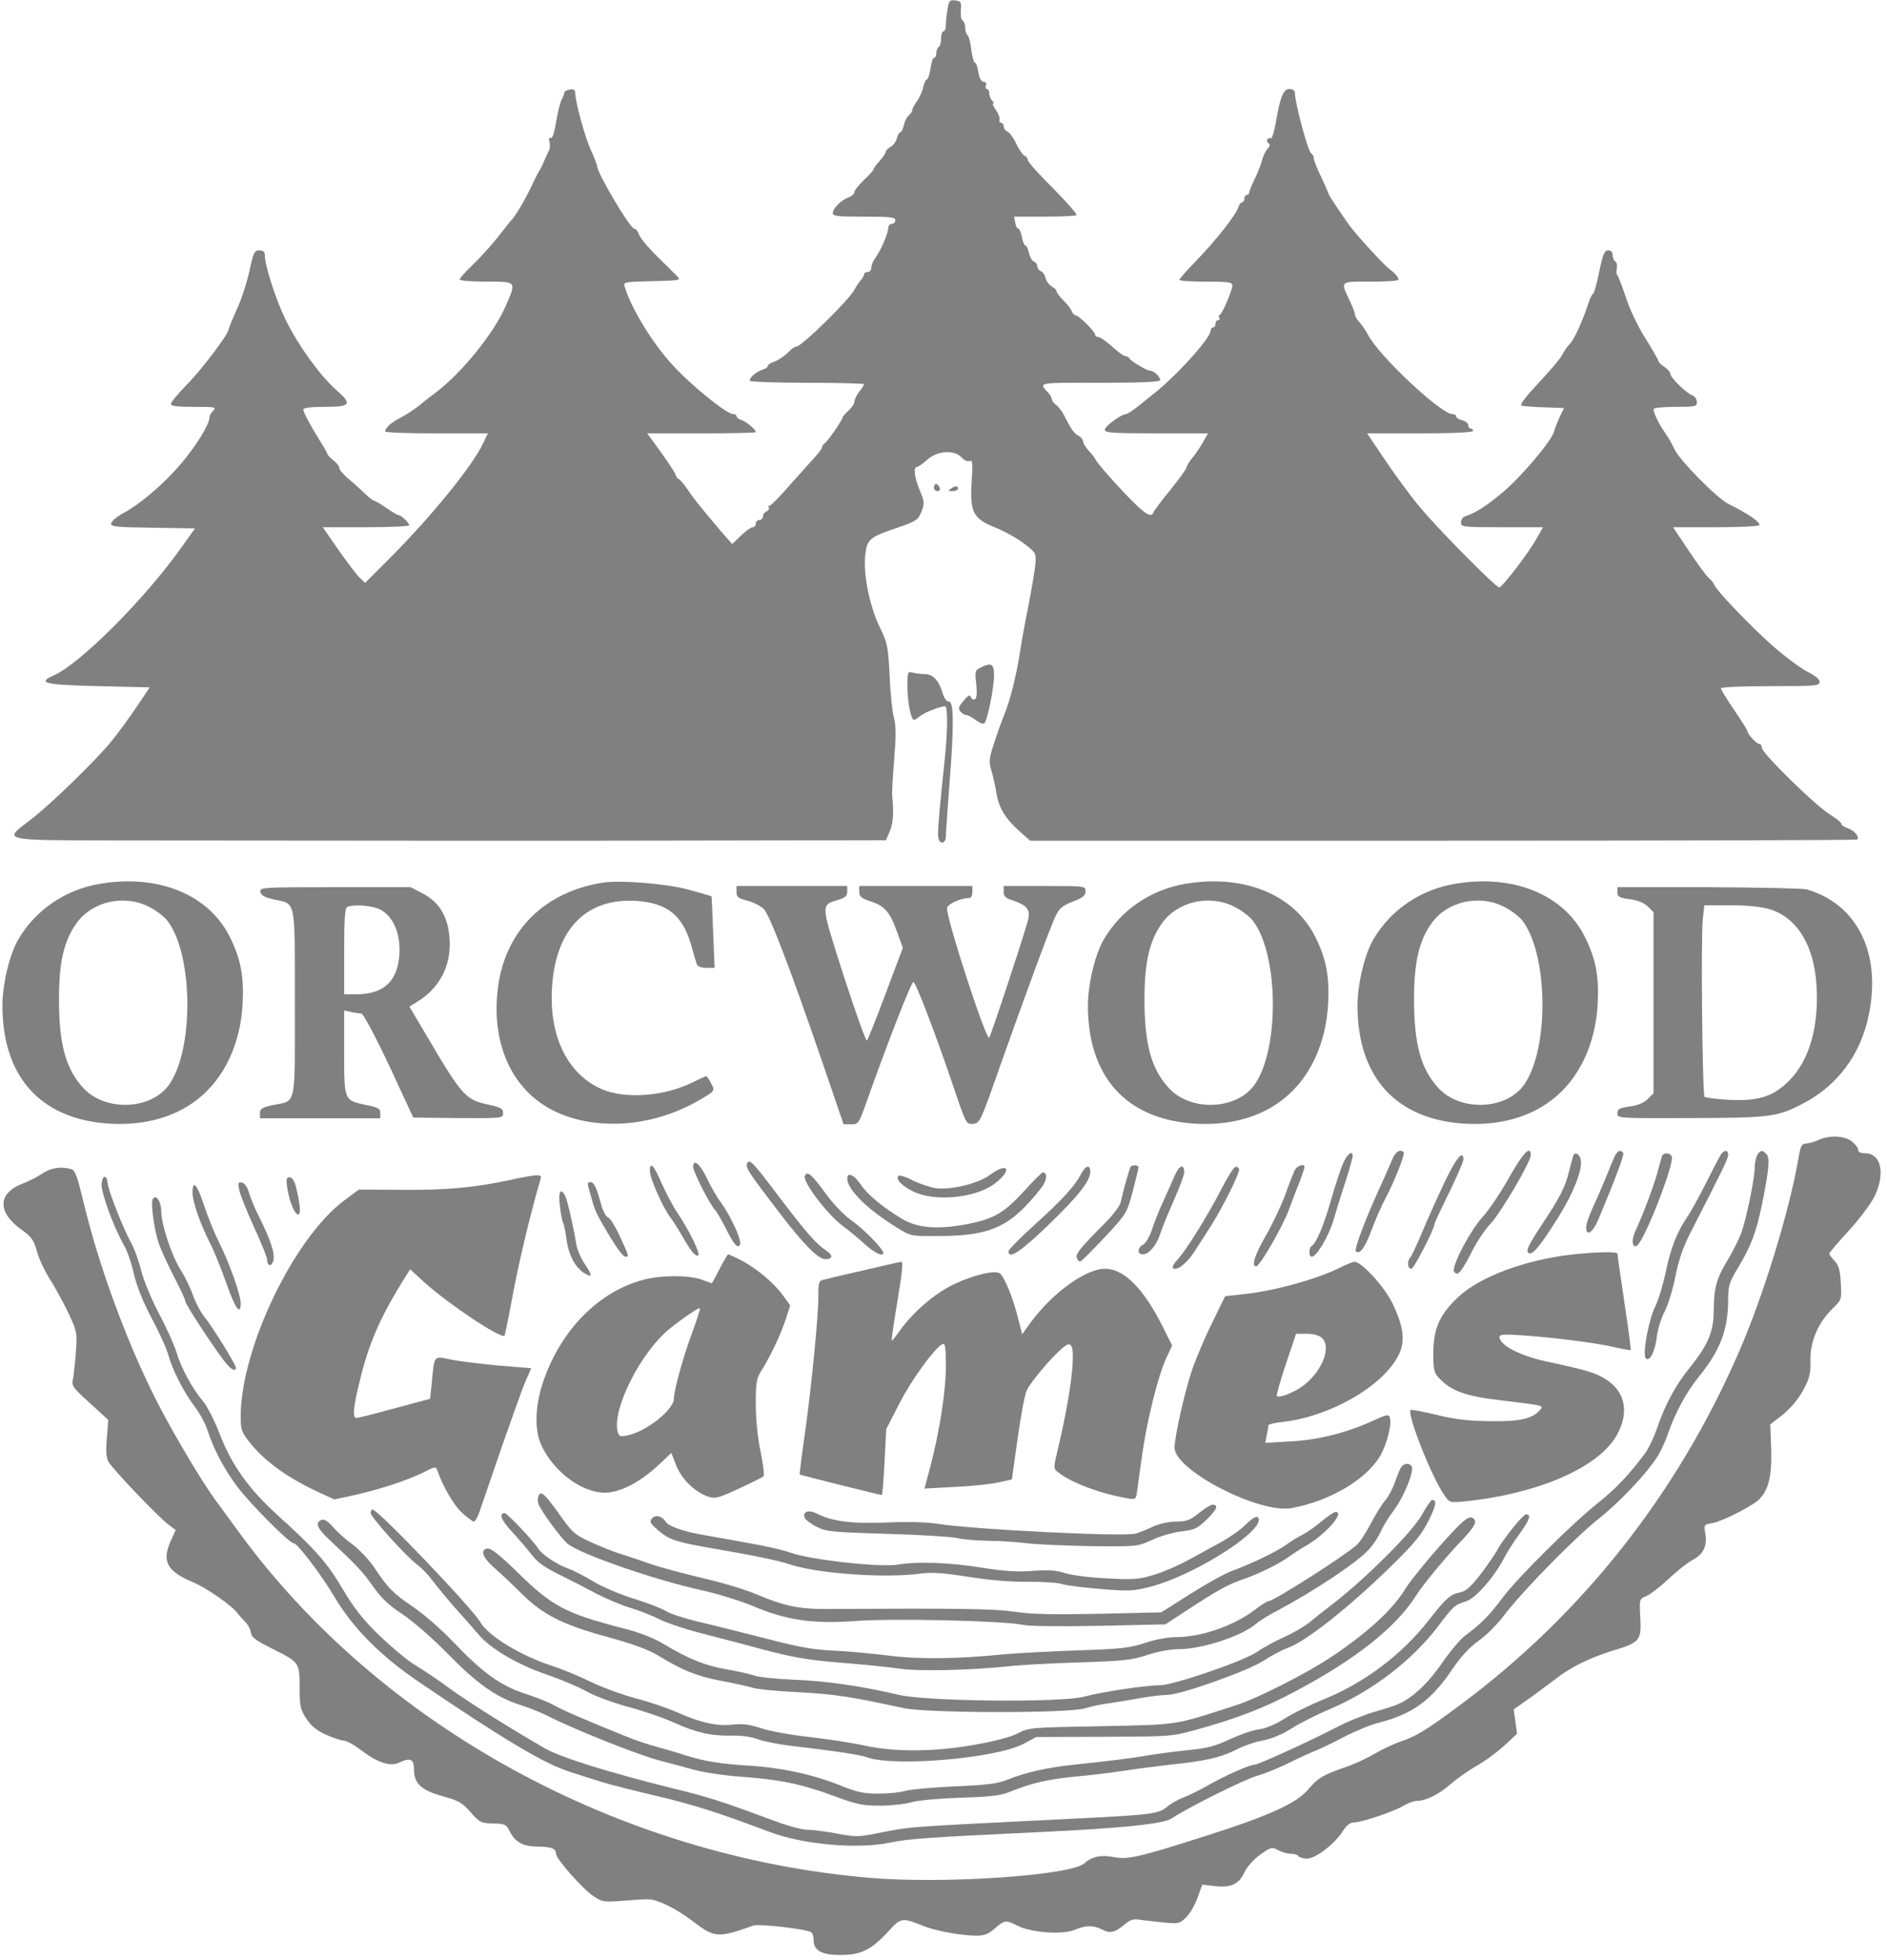 <?xml version="1.0" standalone="no"?>
<!DOCTYPE svg PUBLIC "-//W3C//DTD SVG 20010904//EN"
 "http://www.w3.org/TR/2001/REC-SVG-20010904/DTD/svg10.dtd">
<svg version="1.0" xmlns="http://www.w3.org/2000/svg"
 width="784pt" height="814pt" viewBox="0 0 784 814"
 preserveAspectRatio="xMidYMid meet">

<g transform="translate(0,814) scale(0.1,-0.1)"
fill="#808080" stroke="none">
<path d="M3937 8103 c-4 -21 -7 -50 -7 -65 0 -16 -4 -28 -10 -28 -5 0 -10 -13
-10 -29 0 -17 -4 -33 -10 -36 -5 -3 -10 -15 -10 -26 0 -10 -4 -19 -9 -19 -5 0
-12 -20 -15 -45 -4 -25 -11 -45 -15 -45 -5 0 -11 -14 -15 -31 -3 -17 -15 -43
-26 -59 -11 -15 -20 -32 -20 -38 0 -5 -6 -15 -14 -21 -8 -7 -18 -26 -21 -42
-4 -16 -10 -29 -15 -29 -4 0 -11 -11 -14 -25 -3 -13 -15 -29 -26 -35 -11 -6
-20 -15 -20 -21 0 -5 -11 -22 -25 -37 -14 -15 -25 -30 -25 -34 0 -4 -18 -25
-40 -45 -22 -21 -40 -44 -40 -51 0 -7 -11 -17 -25 -22 -31 -12 -65 -46 -65
-65 0 -13 21 -15 130 -15 109 0 130 -2 130 -15 0 -8 -7 -15 -15 -15 -8 0 -15
-8 -15 -19 0 -21 -33 -97 -55 -125 -8 -11 -15 -28 -15 -38 0 -10 -7 -18 -15
-18 -8 0 -15 -4 -15 -9 0 -5 -6 -16 -12 -23 -7 -7 -20 -26 -28 -41 -22 -43
-220 -237 -242 -237 -6 0 -18 -8 -27 -17 -19 -21 -49 -41 -73 -49 -10 -4 -18
-10 -18 -14 0 -5 -9 -12 -21 -15 -28 -9 -59 -37 -53 -47 3 -4 111 -8 240 -8
129 0 234 -3 234 -6 0 -3 -9 -17 -20 -31 -11 -14 -20 -32 -20 -41 0 -8 -11
-25 -25 -38 -14 -13 -25 -26 -25 -29 0 -10 -62 -99 -74 -107 -6 -4 -11 -11
-11 -16 0 -5 -12 -22 -27 -38 -14 -16 -61 -68 -104 -116 -42 -49 -81 -88 -86
-88 -5 0 -7 -4 -4 -9 3 -5 -1 -11 -9 -15 -8 -3 -15 -12 -15 -21 0 -8 -7 -15
-15 -15 -8 0 -15 -7 -15 -15 0 -8 -6 -15 -13 -15 -7 0 -29 -16 -49 -35 l-36
-35 -49 56 c-95 113 -109 130 -137 172 -16 23 -32 42 -36 42 -4 0 -10 8 -13
18 -3 9 -31 52 -62 95 l-56 77 226 0 c124 0 225 2 225 5 0 11 -39 43 -59 50
-12 3 -21 11 -21 16 0 5 -6 9 -14 9 -27 0 -172 117 -250 202 -83 89 -173 236
-200 325 -7 22 -6 22 114 25 121 3 121 3 101 23 -11 11 -49 49 -86 85 -36 36
-68 75 -71 88 -4 12 -12 22 -19 22 -17 0 -152 228 -154 259 -1 8 -12 37 -25
65 -24 50 -66 202 -66 239 0 13 -6 18 -22 15 -13 -2 -23 -7 -23 -13 -1 -5 -6
-19 -12 -30 -6 -11 -16 -53 -23 -93 -7 -46 -16 -70 -22 -65 -7 4 -9 -2 -5 -17
3 -12 2 -30 -4 -39 -5 -9 -13 -27 -19 -41 -5 -14 -14 -32 -20 -40 -5 -8 -25
-49 -45 -90 -20 -41 -49 -88 -63 -106 -15 -17 -46 -56 -70 -87 -24 -30 -68
-78 -98 -107 -30 -28 -54 -56 -54 -61 0 -5 50 -9 110 -9 128 0 126 3 81 -101
-47 -110 -181 -277 -290 -359 -18 -14 -50 -38 -70 -55 -20 -16 -55 -39 -77
-50 -38 -19 -63 -42 -64 -57 0 -5 96 -8 214 -8 l213 0 -20 -42 c-46 -96 -218
-307 -389 -478 l-101 -101 -23 22 c-13 12 -52 64 -88 115 l-65 94 179 0 c99 0
180 4 180 8 0 10 -33 42 -44 42 -4 0 -27 14 -51 30 -24 17 -47 30 -50 30 -4 0
-19 11 -34 25 -14 14 -45 42 -68 62 -24 19 -43 41 -43 48 0 8 -11 22 -25 33
-14 11 -25 23 -25 26 0 4 -12 25 -26 47 -41 65 -74 127 -74 138 0 7 33 11 90
11 108 0 115 11 45 72 -66 59 -156 183 -208 289 -42 86 -87 227 -87 271 0 12
-7 18 -23 18 -20 0 -24 -9 -41 -87 -11 -49 -34 -120 -53 -160 -18 -40 -33 -76
-33 -81 0 -19 -113 -169 -176 -232 -35 -36 -64 -71 -64 -78 0 -9 27 -12 96
-12 87 0 94 -1 80 -16 -9 -8 -16 -21 -16 -29 0 -28 -56 -118 -116 -189 -71
-84 -170 -169 -241 -207 -26 -14 -49 -33 -51 -42 -3 -15 16 -17 173 -19 l175
-3 -57 -80 c-153 -215 -422 -484 -531 -531 -70 -31 -35 -39 187 -44 l213 -5
-57 -85 c-32 -47 -78 -110 -103 -140 -63 -78 -257 -266 -335 -325 -116 -88
-130 -85 361 -86 768 -1 2055 -2 2630 0 l563 1 16 38 c14 34 17 76 10 142 -2
14 2 83 8 154 8 96 8 140 -1 175 -7 25 -15 104 -18 176 -6 121 -9 134 -41 200
-42 86 -70 225 -60 302 8 64 18 72 136 112 76 26 83 31 97 65 14 35 13 42 -7
90 -22 54 -27 96 -12 96 6 0 25 14 43 30 41 38 113 43 143 10 10 -12 25 -18
33 -15 13 5 14 -8 9 -86 -8 -127 6 -154 100 -191 37 -15 91 -45 118 -66 48
-37 50 -39 47 -83 -2 -24 -15 -101 -28 -169 -14 -69 -29 -152 -34 -185 -17
-112 -44 -218 -70 -280 -9 -22 -27 -72 -40 -112 -21 -64 -22 -77 -11 -114 7
-22 16 -65 21 -94 10 -61 36 -104 97 -159 l43 -38 1716 0 c943 0 1717 2 1720
5 11 10 -10 36 -37 46 -16 5 -29 14 -29 20 0 5 -23 23 -50 40 -61 38 -280 253
-280 275 0 9 -5 16 -11 16 -11 0 -48 40 -49 53 0 4 -25 44 -55 88 -30 44 -55
84 -55 90 0 5 84 9 205 9 189 0 205 1 205 18 0 11 -19 26 -51 42 -28 14 -95
64 -148 111 -93 83 -232 228 -240 252 -2 6 -12 18 -22 27 -10 8 -47 59 -83
113 l-65 97 180 0 c98 0 179 4 179 9 0 15 -42 44 -129 88 -48 24 -204 182
-225 229 -10 21 -28 53 -40 69 -23 32 -46 80 -46 95 0 6 40 10 90 10 84 0 90
1 90 20 0 11 -8 23 -17 27 -25 8 -93 74 -93 90 0 7 -11 20 -25 29 -14 9 -25
20 -25 25 0 4 -24 46 -54 94 -31 49 -66 122 -82 173 -16 48 -32 88 -35 90 -3
1 -4 13 -2 26 3 13 0 27 -6 30 -6 4 -11 16 -11 27 0 12 -7 19 -19 19 -15 0
-21 -15 -37 -90 -10 -49 -21 -90 -25 -90 -4 0 -14 -21 -22 -47 -24 -72 -57
-143 -75 -162 -10 -9 -24 -30 -32 -46 -8 -16 -53 -68 -99 -117 -54 -58 -78
-90 -70 -93 8 -2 51 -6 96 -7 l81 -3 -18 -37 c-9 -20 -20 -47 -23 -60 -10 -38
-131 -182 -210 -250 -70 -59 -116 -89 -159 -102 -10 -3 -18 -15 -18 -26 0 -19
6 -20 170 -20 l171 0 -27 -47 c-31 -57 -143 -203 -155 -203 -15 0 -264 252
-335 340 -39 47 -102 133 -142 193 l-72 107 220 0 c140 0 220 4 220 10 0 6 -4
10 -10 10 -5 0 -10 6 -10 14 0 8 -11 17 -25 20 -14 4 -25 11 -25 16 0 6 -7 10
-16 10 -47 0 -303 240 -349 327 -11 21 -28 45 -37 55 -10 10 -18 23 -18 30 0
6 -9 30 -19 52 -43 91 -48 86 83 86 64 0 116 3 116 8 0 11 -13 26 -40 47 -22
17 -114 116 -152 164 -21 25 -98 140 -98 145 0 2 -14 35 -32 73 -18 37 -31 72
-30 77 2 4 -4 13 -11 20 -14 10 -67 210 -67 249 0 11 -8 17 -23 17 -25 0 -38
-31 -57 -142 -7 -38 -16 -66 -20 -63 -5 3 -11 1 -14 -4 -4 -5 -1 -13 4 -16 8
-5 7 -12 -4 -23 -8 -10 -18 -30 -22 -45 -3 -16 -17 -51 -30 -78 -13 -27 -24
-53 -24 -59 0 -5 -4 -10 -10 -10 -5 0 -10 -7 -10 -15 0 -8 -4 -15 -9 -15 -5 0
-13 -10 -16 -21 -11 -33 -92 -136 -172 -219 -40 -41 -73 -78 -73 -82 0 -5 50
-8 110 -8 93 0 110 -2 110 -16 0 -20 -42 -118 -52 -122 -5 -2 -6 -8 -2 -13 3
-5 0 -9 -5 -9 -6 0 -11 -7 -11 -15 0 -8 -4 -15 -10 -15 -5 0 -10 -6 -10 -13 0
-32 -151 -198 -245 -269 -5 -4 -30 -24 -53 -43 -24 -19 -48 -35 -53 -35 -20 0
-89 -51 -89 -65 0 -13 31 -15 215 -15 l214 0 -21 -37 c-12 -21 -32 -51 -45
-66 -13 -16 -23 -33 -23 -38 0 -6 -30 -47 -66 -92 -37 -45 -69 -88 -71 -94 -9
-23 -29 -13 -84 41 -59 58 -152 163 -158 178 -1 5 -14 21 -27 35 -13 14 -24
32 -24 39 0 7 -9 18 -19 24 -19 9 -30 26 -63 90 -7 14 -21 31 -30 38 -10 7
-18 18 -18 23 0 6 -6 17 -12 24 -43 48 -57 45 212 45 171 0 250 3 250 11 0 14
-26 39 -41 39 -14 0 -83 41 -87 52 -2 4 -9 8 -15 8 -7 0 -32 18 -56 40 -25 22
-50 40 -58 40 -7 0 -13 4 -13 10 0 12 -68 80 -81 80 -5 0 -13 8 -16 17 -4 10
-19 30 -35 45 -15 15 -28 32 -28 37 0 6 -9 15 -20 21 -11 6 -22 21 -26 35 -3
13 -12 26 -20 29 -8 3 -14 12 -14 20 0 7 -6 16 -14 19 -8 3 -17 19 -21 36 -4
17 -10 31 -15 31 -4 0 -11 16 -14 35 -4 19 -11 35 -15 35 -5 0 -11 11 -13 25
l-5 25 127 0 c70 0 129 3 133 6 3 4 -41 54 -98 112 -58 57 -105 110 -105 117
0 7 -6 15 -13 18 -8 3 -23 25 -35 50 -11 24 -28 47 -36 50 -9 4 -16 13 -16 22
0 8 -5 15 -11 15 -6 0 -9 6 -6 13 2 6 -5 24 -15 40 -11 15 -16 27 -12 27 5 0
3 5 -4 12 -7 7 -12 20 -12 30 0 10 -4 18 -10 18 -5 0 -7 7 -4 15 4 9 0 15 -9
15 -10 0 -18 14 -22 40 -4 22 -10 40 -15 40 -4 0 -11 25 -15 55 -3 30 -11 57
-16 60 -5 4 -9 17 -9 30 0 13 -5 27 -11 30 -6 4 -9 23 -7 44 3 32 0 36 -23 39
-23 3 -27 -1 -32 -35z"/>
<path d="M3880 6115 c0 -8 7 -15 15 -15 9 0 12 6 9 15 -4 8 -10 15 -15 15 -5
0 -9 -7 -9 -15z"/>
<path d="M3950 6110 c-12 -8 -11 -10 8 -10 12 0 22 5 22 10 0 13 -11 13 -30 0z"/>
<path d="M4072 5366 c-21 -10 -22 -15 -16 -67 4 -37 2 -59 -5 -63 -6 -4 -14 0
-17 8 -5 12 -11 9 -31 -15 -20 -24 -23 -32 -13 -44 7 -8 18 -15 25 -15 7 0 24
-10 39 -21 16 -12 31 -18 36 -13 13 14 40 148 40 198 0 50 -11 56 -58 32z"/>
<path d="M3770 5289 c0 -63 15 -139 27 -139 4 0 14 6 22 13 22 19 102 49 110
42 9 -9 7 -115 -3 -210 -24 -228 -31 -312 -28 -332 5 -33 32 -29 32 5 0 15 7
113 15 218 19 240 18 342 -3 340 -9 -1 -19 14 -26 36 -15 51 -40 78 -73 78
-16 0 -38 3 -50 6 -22 6 -23 4 -23 -57z"/>
<path d="M415 4469 c-143 -24 -267 -108 -339 -231 -37 -63 -66 -187 -66 -277
1 -279 143 -451 399 -484 161 -20 307 14 412 97 111 87 178 230 187 396 6 116
-8 188 -54 280 -88 175 -297 260 -539 219z m203 -95 c29 -14 64 -41 78 -59
106 -139 111 -528 8 -678 -73 -108 -268 -116 -359 -15 -72 79 -100 181 -100
368 0 154 21 244 74 317 65 89 196 119 299 67z"/>
<path d="M2505 4474 c-241 -38 -402 -196 -435 -428 -33 -236 55 -434 233 -521
169 -82 400 -67 587 37 83 47 82 46 64 79 -8 16 -17 29 -20 29 -2 0 -26 -11
-53 -24 -118 -60 -284 -73 -383 -29 -143 64 -219 224 -204 429 17 238 144 365
350 352 128 -9 191 -59 227 -181 11 -40 22 -78 25 -84 2 -7 19 -13 38 -13 l35
0 -6 148 c-3 81 -6 148 -7 149 -1 1 -45 14 -96 28 -94 25 -280 40 -355 29z"/>
<path d="M4925 4469 c-143 -24 -267 -108 -339 -231 -37 -63 -66 -187 -66 -277
1 -279 143 -451 399 -484 161 -20 307 14 412 97 111 87 178 230 187 396 6 116
-8 188 -54 280 -88 175 -297 260 -539 219z m203 -95 c29 -14 64 -41 78 -59
106 -139 111 -528 8 -678 -73 -108 -268 -116 -359 -15 -72 79 -100 181 -100
368 0 154 21 244 74 317 65 89 196 119 299 67z"/>
<path d="M6045 4469 c-143 -24 -267 -108 -339 -231 -37 -63 -66 -187 -66 -277
1 -279 143 -451 399 -484 161 -20 307 14 412 97 111 87 178 230 187 396 6 116
-8 188 -54 280 -88 175 -297 260 -539 219z m203 -95 c29 -14 64 -41 78 -59
106 -139 111 -528 8 -678 -73 -108 -268 -116 -359 -15 -72 79 -100 181 -100
368 0 154 21 244 74 317 65 89 196 119 299 67z"/>
<path d="M1082 4436 c2 -15 16 -23 56 -32 93 -20 87 8 87 -430 0 -439 8 -404
-91 -424 -45 -10 -54 -15 -54 -33 l0 -22 250 0 250 0 0 22 c0 18 -9 23 -57 33
-94 20 -93 16 -93 218 l0 175 31 -7 c17 -3 35 -6 40 -6 10 0 77 -129 159 -309
l57 -123 186 -2 c186 -1 187 -1 187 21 0 18 -9 23 -53 33 -102 21 -115 35
-255 272 l-81 137 34 21 c92 57 140 149 133 258 -5 92 -42 155 -112 191 l-50
26 -313 0 c-304 0 -314 -1 -311 -19z m498 -74 c50 -26 80 -90 80 -167 -1 -123
-59 -184 -177 -185 l-53 0 0 179 c0 134 3 181 13 184 29 12 105 6 137 -11z"/>
<path d="M3060 4435 c0 -21 7 -26 45 -36 24 -6 55 -22 68 -34 25 -26 109 -244
245 -641 l87 -254 31 0 c31 0 32 2 68 103 81 229 182 489 191 488 9 0 86 -198
166 -434 53 -157 54 -158 82 -155 28 3 31 9 106 223 109 308 218 604 239 645
13 27 29 40 69 55 42 16 53 25 53 43 0 22 0 22 -170 22 l-170 0 0 -24 c0 -19
8 -27 38 -36 56 -19 72 -37 65 -74 -7 -36 -151 -474 -163 -496 -11 -19 -184
512 -175 540 6 17 57 40 93 40 6 0 12 11 12 25 l0 25 -235 0 -235 0 0 -24 c0
-20 8 -27 50 -41 57 -19 78 -44 109 -131 l22 -61 -71 -189 c-39 -104 -74 -192
-78 -196 -4 -4 -47 116 -96 267 -97 303 -97 295 -25 317 31 9 39 16 39 35 l0
23 -230 0 -230 0 0 -25z"/>
<path d="M6720 4433 c0 -18 8 -22 52 -28 34 -5 59 -15 75 -31 l23 -23 0 -376
0 -376 -24 -24 c-16 -16 -41 -26 -75 -31 -43 -6 -51 -10 -51 -28 0 -21 1 -21
303 -20 335 1 361 4 471 62 141 74 237 203 270 365 54 258 -48 463 -259 523
-16 4 -200 8 -407 9 l-378 0 0 -22z m631 -69 c114 -34 185 -148 196 -314 11
-170 -28 -311 -111 -396 -67 -69 -130 -89 -258 -82 -49 3 -92 9 -96 12 -9 10
-16 672 -7 741 l6 55 108 0 c70 0 126 -6 162 -16z"/>
<path d="M7555 3405 c-16 -8 -40 -14 -51 -15 -19 0 -23 -9 -33 -67 -37 -214
-146 -570 -246 -798 -257 -592 -653 -1092 -1160 -1468 -141 -105 -183 -130
-250 -152 -27 -10 -75 -32 -105 -50 -30 -18 -84 -43 -120 -55 -94 -33 -114
-44 -157 -95 -47 -55 -161 -107 -418 -189 -278 -89 -330 -101 -385 -90 -54 11
-94 3 -124 -25 -54 -51 -584 -87 -890 -61 -1044 88 -2035 631 -2622 1434 -41
56 -87 119 -103 141 -48 65 -156 246 -220 367 -131 247 -255 580 -323 860 -27
114 -36 138 -53 142 -42 12 -83 5 -117 -17 -19 -13 -55 -32 -81 -42 -109 -41
-110 -121 -3 -196 37 -27 47 -40 60 -89 9 -32 35 -86 58 -121 22 -35 56 -98
75 -139 32 -68 34 -80 29 -145 -2 -38 -8 -89 -11 -112 -8 -45 -16 -34 109
-148 l36 -33 -6 -74 c-5 -54 -3 -81 7 -100 16 -29 210 -233 252 -263 l27 -20
-20 -44 c-39 -85 -17 -127 90 -172 58 -24 165 -99 188 -131 8 -10 22 -26 32
-36 10 -9 20 -28 22 -42 2 -20 19 -33 87 -67 116 -58 115 -57 116 -161 0 -80
3 -93 28 -131 21 -31 43 -49 83 -67 30 -13 63 -24 73 -24 11 0 43 -18 72 -40
67 -51 119 -68 155 -52 49 23 64 16 64 -27 0 -59 30 -87 120 -112 65 -18 80
-26 115 -66 38 -43 44 -46 94 -47 50 -1 54 -3 70 -35 23 -43 54 -60 113 -61
58 0 78 -8 78 -29 0 -22 113 -150 159 -179 33 -22 43 -23 121 -17 47 4 95 7
106 6 37 -1 114 -39 177 -87 97 -74 107 -75 257 -22 24 8 219 -14 241 -28 5
-3 9 -16 9 -30 0 -46 32 -64 112 -64 86 0 128 21 200 99 52 57 56 57 148 20
51 -20 156 -39 218 -39 32 0 49 7 75 30 41 35 46 36 95 11 56 -28 186 -38 236
-17 48 20 79 20 116 1 33 -17 52 -12 94 23 25 20 36 23 70 17 23 -3 67 -8 98
-11 54 -5 60 -4 87 23 16 16 37 53 47 82 l19 53 52 -6 c67 -8 101 8 123 57 11
23 37 52 65 73 45 32 49 33 76 19 15 -8 39 -15 53 -15 14 0 28 -4 31 -10 3 -5
20 -10 36 -10 35 0 118 64 150 117 13 21 29 33 42 33 33 0 170 46 209 70 18
11 43 20 56 20 36 0 90 27 137 68 25 22 74 57 111 78 37 21 89 60 117 86 l50
47 -7 50 -7 51 67 47 c37 27 86 63 108 80 61 48 140 87 237 117 113 34 119 42
114 138 -4 76 -4 76 24 88 16 6 58 39 93 71 34 33 80 69 101 80 44 23 61 58
52 110 -6 36 -6 37 32 43 39 8 153 65 187 94 43 38 58 98 55 210 l-4 106 52
40 c32 26 63 63 84 100 27 51 32 69 31 124 -2 79 31 157 91 216 39 38 39 38
35 107 -3 53 -8 73 -26 92 -12 13 -22 26 -22 30 0 4 36 46 80 94 45 49 93 113
108 143 46 96 28 180 -40 180 -18 0 -28 5 -28 14 0 8 -12 24 -26 35 -31 24
-93 27 -139 6z"/>
<path d="M5784 3323 c-9 -21 -35 -81 -59 -133 -55 -121 -99 -240 -92 -247 16
-16 38 14 66 89 17 46 43 104 57 130 37 69 83 186 76 192 -15 15 -34 3 -48
-31z"/>
<path d="M6270 3249 c-34 -61 -84 -136 -112 -166 -47 -52 -118 -184 -118 -219
0 -7 7 -14 15 -14 9 0 32 35 56 83 22 45 58 100 80 122 43 45 169 259 169 287
0 43 -32 10 -90 -93z"/>
<path d="M6711 3342 c-5 -10 -23 -52 -39 -93 -17 -41 -42 -99 -56 -129 -14
-30 -26 -65 -26 -77 0 -41 27 -24 50 30 69 164 109 270 104 278 -8 14 -22 11
-33 -9z"/>
<path d="M7152 3348 c-5 -7 -33 -60 -62 -118 -29 -58 -65 -123 -80 -145 -43
-63 -70 -132 -90 -232 -11 -51 -30 -114 -43 -140 -28 -56 -54 -200 -39 -215
16 -16 39 30 46 92 4 30 18 77 33 104 14 28 34 93 44 145 13 66 32 121 60 176
133 260 159 312 159 328 0 20 -13 22 -28 5z"/>
<path d="M7300 3341 c-5 -11 -10 -35 -10 -54 0 -44 -34 -207 -55 -267 -9 -25
-34 -75 -56 -112 -48 -79 -58 -117 -59 -213 0 -86 -24 -142 -99 -235 -60 -74
-103 -154 -137 -254 -13 -38 -36 -85 -51 -105 -65 -87 -123 -148 -193 -203
-106 -84 -334 -310 -396 -393 -54 -73 -93 -112 -156 -158 -20 -15 -64 -67 -97
-115 -59 -86 -128 -149 -186 -172 -17 -7 -61 -21 -100 -32 -38 -11 -108 -39
-155 -64 -112 -58 -323 -154 -338 -154 -20 0 -122 -45 -192 -85 -36 -21 -82
-43 -103 -51 -22 -8 -52 -25 -67 -38 -37 -31 -60 -34 -430 -52 -681 -34 -629
-30 -782 -60 -70 -14 -86 -14 -161 0 -46 9 -101 16 -123 16 -21 0 -82 16 -134
36 -222 82 -273 99 -425 136 -266 66 -465 128 -533 167 -137 79 -316 191 -394
248 -46 34 -110 77 -142 96 -32 19 -99 75 -150 124 -70 68 -105 113 -153 194
-64 108 -112 163 -268 304 -121 109 -193 211 -241 336 -21 55 -52 116 -69 137
-45 52 -92 139 -111 203 -9 30 -42 104 -74 164 -32 61 -65 141 -74 180 -10 39
-28 90 -42 114 -32 59 -92 209 -96 244 -4 39 -22 39 -26 0 -3 -34 49 -178 93
-255 14 -24 32 -77 41 -118 11 -49 36 -113 74 -185 32 -60 64 -130 70 -155 16
-59 63 -152 110 -214 21 -28 43 -69 50 -91 26 -81 70 -166 125 -239 54 -72
217 -236 235 -236 16 0 115 -131 171 -225 77 -130 194 -246 352 -353 360 -244
521 -339 626 -372 36 -12 93 -30 126 -40 33 -11 137 -37 230 -59 157 -37 254
-68 475 -151 135 -51 358 -71 490 -45 85 18 165 23 625 45 344 16 519 34 553
57 60 41 301 162 355 177 32 9 93 34 135 55 42 21 93 44 112 51 19 8 71 33
115 56 44 23 109 50 145 59 140 36 218 93 307 226 35 51 69 87 105 113 31 21
79 69 109 109 75 99 298 326 395 402 83 66 190 179 237 250 15 22 36 67 47
100 30 87 76 172 127 235 89 109 123 197 123 320 0 60 4 73 42 136 53 88 74
144 98 258 29 144 34 195 20 211 -17 20 -27 19 -40 -4z"/>
<path d="M5580 3308 c-10 -24 -33 -92 -50 -153 -32 -110 -61 -178 -80 -190
-13 -8 -13 -45 0 -45 20 0 71 86 91 154 11 39 34 112 50 161 16 50 29 96 29
103 0 26 -22 10 -40 -30z"/>
<path d="M6536 3338 c-2 -7 -10 -35 -17 -63 -16 -67 -39 -111 -117 -228 -50
-76 -62 -101 -53 -110 16 -15 48 23 129 153 60 97 96 189 90 230 -3 26 -26 39
-32 18z"/>
<path d="M6905 3338 c-2 -7 -11 -40 -20 -72 -16 -59 -63 -181 -92 -243 -16
-35 -11 -69 8 -57 31 19 156 340 145 370 -7 17 -35 18 -41 2z"/>
<path d="M6003 3232 c-28 -59 -70 -152 -93 -207 -23 -55 -46 -104 -51 -109
-14 -15 -11 -46 5 -46 10 0 96 165 96 187 0 3 27 61 60 128 33 67 60 130 60
139 0 42 -30 6 -77 -92z"/>
<path d="M3104 3307 c-7 -18 7 -38 134 -204 101 -132 161 -193 191 -193 32 0
33 16 3 36 -40 26 -83 75 -193 220 -113 150 -126 163 -135 141z"/>
<path d="M2880 3293 c0 -20 66 -150 90 -178 10 -11 30 -46 46 -78 32 -66 51
-87 59 -65 7 18 -40 118 -80 174 -17 22 -43 68 -59 102 -28 59 -56 81 -56 45z"/>
<path d="M2700 3276 c0 -29 53 -150 84 -191 12 -16 35 -52 51 -80 35 -62 55
-86 66 -79 10 6 -40 108 -85 174 -18 26 -47 81 -66 123 -34 79 -50 95 -50 53z"/>
<path d="M4494 3268 c-28 -54 -77 -108 -193 -213 -61 -55 -111 -106 -111 -112
0 -36 50 -3 171 114 121 117 169 179 169 217 0 29 -19 26 -36 -6z"/>
<path d="M4697 3293 c-5 -9 -31 -100 -41 -147 -4 -16 -33 -54 -64 -85 -102
-102 -125 -130 -118 -146 3 -8 9 -15 14 -15 4 0 49 45 101 100 92 99 93 101
117 191 13 50 24 95 24 100 0 11 -27 12 -33 2z"/>
<path d="M4881 3258 c-10 -24 -32 -72 -48 -108 -17 -36 -38 -89 -47 -118 -10
-29 -26 -57 -37 -62 -24 -13 -25 -40 -1 -40 25 0 57 37 72 84 7 22 32 84 56
138 24 54 44 107 44 118 0 37 -20 31 -39 -12z"/>
<path d="M5132 3293 c-7 -3 -33 -44 -57 -91 -56 -109 -149 -259 -183 -294 -14
-15 -23 -31 -19 -35 15 -14 58 19 90 69 19 29 50 78 70 109 49 78 119 218 115
233 -2 7 -9 11 -16 9z"/>
<path d="M5380 3281 c-5 -11 -24 -57 -40 -103 -17 -46 -53 -122 -80 -169 -47
-81 -62 -129 -41 -129 15 0 107 159 136 235 14 39 35 93 46 120 10 28 19 54
19 58 0 15 -30 6 -40 -12z"/>
<path d="M4113 3260 c-49 -37 -166 -64 -227 -55 -23 4 -65 18 -94 32 -28 15
-55 23 -59 19 -13 -13 13 -41 59 -64 89 -45 262 -29 341 32 75 57 56 92 -20
36z"/>
<path d="M3344 3255 c-10 -24 97 -164 160 -209 22 -16 62 -49 88 -73 41 -37
78 -55 78 -37 0 15 -81 99 -130 133 -33 23 -77 69 -110 114 -58 80 -77 96 -86
72z"/>
<path d="M4257 3195 c-87 -95 -129 -119 -246 -141 -119 -21 -195 -15 -259 21
-78 45 -148 103 -176 145 -26 40 -56 53 -56 25 0 -46 86 -131 210 -206 55 -34
56 -34 175 -33 215 1 296 40 422 201 23 30 26 63 6 63 -5 0 -39 -34 -76 -75z"/>
<path d="M2120 3239 c-149 -32 -270 -43 -452 -41 l-177 1 -58 -43 c-211 -155
-433 -617 -433 -900 0 -55 4 -65 38 -108 65 -81 161 -149 294 -210 l57 -26 84
18 c103 23 222 62 288 95 46 24 50 24 56 8 23 -68 69 -146 103 -177 22 -20 44
-36 49 -36 5 0 16 19 24 43 8 23 49 143 91 265 43 123 87 247 100 276 l23 53
-136 11 c-75 7 -164 18 -198 25 -72 15 -68 20 -79 -96 l-7 -67 -41 -11 c-23
-6 -89 -24 -149 -40 -59 -16 -112 -29 -117 -29 -16 0 -12 49 15 155 36 150 81
254 168 397 l41 66 60 -55 c97 -88 317 -235 332 -221 2 3 13 56 25 119 30 168
78 371 125 532 7 21 -10 21 -126 -4z"/>
<path d="M1194 3204 c7 -54 34 -116 47 -108 10 6 5 47 -12 117 -6 23 -16 37
-26 37 -13 0 -15 -8 -9 -46z"/>
<path d="M994 3198 c3 -19 31 -88 61 -154 30 -65 55 -127 55 -136 0 -28 19
-31 26 -3 7 29 -12 85 -59 180 -17 33 -36 78 -42 100 -7 24 -19 41 -30 43 -15
3 -17 -1 -11 -30z"/>
<path d="M2445 3208 c3 -13 10 -36 15 -53 12 -45 21 -63 75 -153 27 -45 55
-82 62 -82 17 0 18 -1 -21 83 -18 41 -41 77 -49 80 -9 3 -21 25 -28 49 -20 75
-31 98 -46 98 -11 0 -13 -6 -8 -22z"/>
<path d="M800 3186 c0 -39 33 -133 76 -216 15 -30 44 -102 64 -159 37 -106 60
-138 60 -84 0 35 -48 170 -90 253 -17 33 -44 99 -60 147 -31 95 -50 116 -50
59z"/>
<path d="M2326 3133 c3 -32 10 -65 14 -73 4 -8 10 -40 14 -70 8 -61 35 -113
72 -137 36 -23 37 -13 4 36 -16 24 -32 60 -35 80 -13 78 -38 187 -47 204 -19
36 -29 17 -22 -40z"/>
<path d="M635 3160 c-10 -16 5 -126 25 -186 10 -28 39 -91 64 -139 25 -48 46
-93 46 -100 0 -14 139 -224 173 -262 21 -24 37 -30 37 -14 0 13 -95 167 -132
213 -16 20 -37 61 -47 90 -10 29 -33 76 -50 103 -38 59 -81 190 -81 244 0 40
-22 72 -35 51z"/>
<path d="M6528 2929 c-194 -23 -379 -92 -469 -176 -77 -72 -103 -130 -104
-230 0 -73 2 -84 25 -108 48 -52 109 -74 252 -91 191 -23 184 -21 163 -44 -30
-33 -83 -45 -205 -43 -85 1 -143 7 -220 26 -58 14 -107 23 -109 21 -17 -16 89
-284 141 -356 21 -30 22 -30 85 -24 301 31 551 139 628 271 56 95 39 186 -45
237 -44 27 -74 36 -245 73 -111 24 -195 68 -195 102 0 10 18 12 88 7 126 -8
317 -32 391 -50 35 -8 65 -13 66 -12 2 2 -10 91 -26 198 -16 107 -29 198 -29
203 0 9 -92 7 -192 -4z"/>
<path d="M2990 2870 c-17 -33 -31 -60 -33 -60 -1 0 -20 7 -42 15 -53 19 -166
19 -240 0 -186 -49 -342 -206 -416 -418 -37 -105 -40 -209 -8 -274 52 -108
167 -193 262 -193 62 0 144 42 221 113 l55 52 21 -53 c24 -58 77 -109 131
-128 31 -10 42 -7 129 33 52 24 98 47 102 51 4 4 -1 50 -12 102 -12 58 -20
135 -20 198 0 91 3 107 24 140 39 62 82 154 101 214 l18 56 -31 43 c-39 53
-112 113 -174 145 -26 13 -50 24 -53 24 -2 0 -18 -27 -35 -60z m-113 -262
c-37 -98 -77 -242 -77 -277 0 -47 -118 -140 -197 -154 -27 -5 -32 -3 -37 17
-23 93 96 329 215 426 56 45 122 90 127 86 2 -3 -12 -46 -31 -98z"/>
<path d="M3590 2864 c-80 -18 -155 -36 -167 -39 -21 -5 -23 -11 -23 -68 0 -89
-27 -361 -55 -566 -14 -96 -24 -175 -22 -176 3 -2 335 -85 341 -85 2 0 7 62
11 137 l7 137 55 107 c51 100 151 237 181 247 9 3 12 -20 12 -91 0 -103 -25
-266 -64 -416 l-25 -94 127 7 c70 3 152 12 182 19 l54 12 24 170 c13 94 30
184 38 200 17 36 100 134 144 172 26 22 33 24 41 12 19 -28 -5 -216 -53 -416
-22 -92 -22 -93 -2 -108 55 -44 175 -89 291 -109 30 -5 33 -3 37 27 2 18 12
86 21 151 19 141 66 329 100 404 l25 53 -41 82 c-79 157 -160 237 -238 237
-80 0 -218 -100 -308 -222 l-36 -50 -18 70 c-20 80 -55 166 -74 182 -19 16
-109 -5 -193 -45 -78 -37 -172 -118 -224 -193 -17 -24 -31 -42 -33 -40 -2 2 9
76 24 166 18 106 24 162 17 161 -6 0 -76 -16 -156 -35z"/>
<path d="M5553 2868 c-88 -42 -251 -87 -365 -101 l-98 -11 -54 -111 c-30 -60
-68 -150 -85 -200 -30 -91 -71 -273 -71 -318 0 -94 353 -276 487 -251 160 30
310 119 368 218 27 47 48 130 40 156 -5 17 -10 16 -68 -10 -108 -50 -232 -82
-346 -87 l-104 -6 6 33 c4 18 7 36 7 40 0 4 27 11 61 14 196 23 413 147 479
276 30 58 22 121 -25 217 -34 70 -130 174 -158 172 -7 0 -40 -14 -74 -31z
m-61 -285 c42 -38 0 -143 -82 -202 -38 -27 -96 -49 -105 -39 -3 2 14 61 37
131 l43 127 44 0 c27 0 51 -6 63 -17z"/>
<path d="M5823 2048 c-6 -7 -17 -35 -26 -61 -9 -26 -27 -62 -41 -78 -14 -16
-41 -60 -61 -98 -20 -38 -46 -78 -58 -88 -51 -46 -345 -233 -365 -233 -6 0
-32 -16 -58 -36 -87 -67 -223 -114 -329 -114 -33 0 -86 -10 -128 -24 -63 -21
-98 -25 -277 -31 -113 -4 -250 -11 -305 -16 -198 -20 -361 -22 -488 -5 -67 8
-169 18 -227 20 -82 4 -145 15 -285 52 -99 25 -224 57 -278 69 -53 13 -112 32
-130 43 -17 11 -77 34 -132 51 -55 17 -131 49 -168 71 -37 23 -87 48 -109 56
-44 15 -107 58 -122 82 -17 29 -129 147 -139 147 -26 0 -15 -29 30 -77 27 -29
64 -72 82 -96 24 -31 55 -53 114 -82 45 -22 115 -58 156 -80 41 -21 106 -49
145 -60 39 -12 91 -33 116 -46 25 -13 95 -37 155 -53 61 -16 182 -47 270 -71
129 -34 192 -45 325 -56 91 -7 199 -18 240 -24 80 -13 291 -8 450 8 52 6 190
14 305 17 185 6 219 10 282 31 43 14 95 24 130 24 96 0 259 53 320 104 15 13
55 38 88 55 158 84 338 204 384 257 19 21 40 54 48 73 8 20 33 60 55 89 40 54
82 156 74 179 -7 17 -31 17 -43 1z"/>
<path d="M2237 1925 c-4 -8 -3 -23 0 -32 12 -31 93 -141 121 -165 52 -43 361
-150 556 -193 65 -14 161 -44 212 -65 140 -60 252 -76 429 -63 153 12 616 1
695 -16 27 -6 153 -7 319 -4 l273 6 87 57 c125 82 171 108 232 129 66 22 153
65 194 95 17 12 50 34 75 48 80 47 159 138 119 138 -6 0 -32 -17 -58 -39 -25
-21 -61 -46 -80 -56 -19 -9 -51 -29 -71 -44 -40 -28 -147 -79 -222 -106 -26
-9 -103 -52 -170 -94 l-123 -78 -257 -6 c-194 -4 -280 -2 -350 8 -87 13 -213
15 -783 12 -116 -1 -179 13 -290 60 -44 19 -145 50 -225 68 -80 19 -177 45
-215 58 -39 14 -95 33 -125 42 -30 9 -87 32 -126 50 -66 30 -76 39 -130 115
-62 87 -78 101 -87 75z"/>
<path d="M5907 1847 c-39 -69 -215 -246 -353 -356 -44 -34 -96 -75 -116 -92
-21 -16 -67 -43 -103 -59 -36 -16 -86 -43 -110 -60 -58 -40 -350 -140 -407
-140 -57 0 -238 -27 -313 -47 -94 -26 -656 -20 -769 7 -158 37 -303 58 -436
63 -74 3 -148 11 -165 17 -16 6 -68 18 -115 26 -92 16 -158 43 -260 104 -42
25 -101 49 -165 65 -250 65 -299 91 -451 240 -69 67 -104 95 -119 93 -32 -5
-20 -39 32 -83 25 -22 76 -70 112 -106 87 -86 167 -127 357 -179 99 -27 168
-52 204 -74 105 -64 162 -87 263 -107 56 -10 116 -24 133 -29 17 -6 105 -15
195 -19 149 -8 218 -19 434 -66 99 -21 678 -22 751 -1 27 8 72 18 99 21 28 4
85 13 129 21 43 8 95 14 115 14 56 0 343 102 404 144 29 19 72 42 96 51 76 26
260 172 434 343 93 91 124 129 152 185 32 64 36 87 15 87 -4 0 -24 -28 -43
-63z"/>
<path d="M4981 1855 c-37 -30 -52 -35 -95 -35 -30 0 -69 -9 -96 -21 -25 -12
-57 -25 -72 -29 -46 -14 -670 17 -818 40 -48 8 -126 10 -215 6 -146 -6 -229 5
-291 37 -33 17 -61 9 -51 -17 3 -8 25 -25 49 -37 40 -21 63 -23 293 -30 138
-4 270 -12 295 -18 25 -6 83 -10 130 -11 47 0 117 -5 155 -10 39 -5 158 -10
265 -12 195 -2 195 -2 255 25 33 16 88 32 123 36 56 7 67 12 107 51 42 41 49
60 22 60 -7 0 -32 -16 -56 -35z"/>
<path d="M1540 1856 c0 -17 141 -174 191 -213 20 -15 48 -44 62 -63 14 -19 56
-70 93 -113 38 -42 84 -95 103 -117 49 -58 163 -125 281 -165 56 -19 130 -50
164 -69 35 -20 114 -49 177 -66 63 -17 148 -46 189 -65 94 -42 155 -56 239
-54 40 1 83 -5 110 -15 24 -9 80 -20 125 -26 175 -20 303 -39 328 -49 109 -41
533 -5 649 55 l54 29 280 1 c273 1 282 1 380 28 174 48 286 91 415 160 252
133 422 268 505 401 25 41 129 166 193 232 54 57 63 79 36 90 -12 4 -35 -13
-78 -59 -77 -82 -173 -198 -199 -240 -50 -83 -158 -182 -307 -281 -102 -68
-307 -172 -395 -200 -263 -85 -231 -80 -560 -87 -292 -5 -301 -6 -345 -29 -28
-15 -95 -33 -175 -47 -169 -31 -335 -32 -460 -5 -49 11 -153 27 -230 36 -77 8
-169 25 -204 37 -46 15 -76 19 -113 15 -67 -8 -133 6 -231 49 -45 20 -125 47
-177 60 -52 14 -135 44 -185 68 -49 24 -121 54 -160 66 -131 43 -266 124 -300
183 -36 61 -425 467 -447 467 -4 0 -8 -6 -8 -14z"/>
<path d="M2709 1833 c-12 -13 -8 -20 25 -49 43 -37 73 -48 191 -69 225 -39
305 -56 360 -74 121 -38 394 -57 540 -37 46 6 93 3 195 -13 86 -14 177 -22
252 -21 64 0 128 -4 142 -10 14 -5 85 -14 157 -20 121 -10 138 -9 211 10 170
44 448 216 448 277 0 22 -21 14 -57 -22 -19 -19 -64 -51 -101 -71 -37 -20 -98
-54 -137 -75 -38 -21 -101 -48 -140 -60 -62 -19 -85 -21 -195 -15 -69 3 -147
13 -175 22 -38 12 -71 14 -136 9 -64 -5 -118 -1 -213 14 -129 21 -264 26 -347
12 -72 -12 -360 20 -442 49 -30 11 -108 29 -173 40 -66 12 -153 28 -195 35
-81 14 -142 36 -153 54 -15 24 -43 31 -57 14z"/>
<path d="M6285 1793 c-25 -31 -53 -70 -62 -87 -8 -17 -40 -63 -70 -103 -42
-54 -62 -72 -86 -77 -41 -8 -60 -25 -128 -112 -114 -147 -272 -266 -446 -335
-53 -22 -124 -57 -157 -78 -38 -24 -78 -41 -106 -44 -25 -3 -79 -22 -120 -41
-62 -29 -94 -38 -180 -46 -58 -6 -132 -16 -165 -22 -65 -11 -144 -21 -296 -37
-115 -12 -206 -32 -280 -62 -45 -18 -83 -23 -224 -29 -93 -4 -186 -13 -205
-19 -19 -6 -69 -11 -110 -11 -64 0 -90 6 -164 36 -110 44 -241 72 -371 80
-119 7 -189 18 -270 44 -33 11 -85 26 -115 34 -30 8 -89 27 -130 44 -172 69
-267 111 -300 130 -19 11 -72 32 -118 47 -102 33 -177 87 -297 213 -49 52
-124 117 -165 145 -87 59 -108 80 -165 166 -24 35 -65 78 -92 97 -26 19 -62
51 -79 71 -21 24 -37 34 -48 30 -28 -11 -18 -36 32 -82 113 -106 140 -134 183
-196 34 -48 65 -77 120 -113 42 -28 121 -96 184 -160 125 -128 205 -185 302
-216 37 -12 91 -33 118 -47 114 -58 368 -159 460 -184 39 -10 104 -28 145 -39
42 -12 131 -25 200 -30 159 -11 257 -32 388 -81 91 -34 116 -39 187 -39 45 0
104 6 131 14 28 8 115 16 204 19 129 4 164 8 210 26 85 35 157 51 270 62 58 5
148 16 200 24 52 8 138 19 190 25 146 15 209 29 273 61 32 17 84 35 115 40 36
7 79 25 117 49 33 21 105 58 160 81 175 74 342 202 450 344 62 83 68 89 117
104 40 13 117 102 158 181 12 24 42 70 66 103 40 55 47 77 24 77 -5 0 -30 -25
-55 -57z"/>
</g>
</svg>

